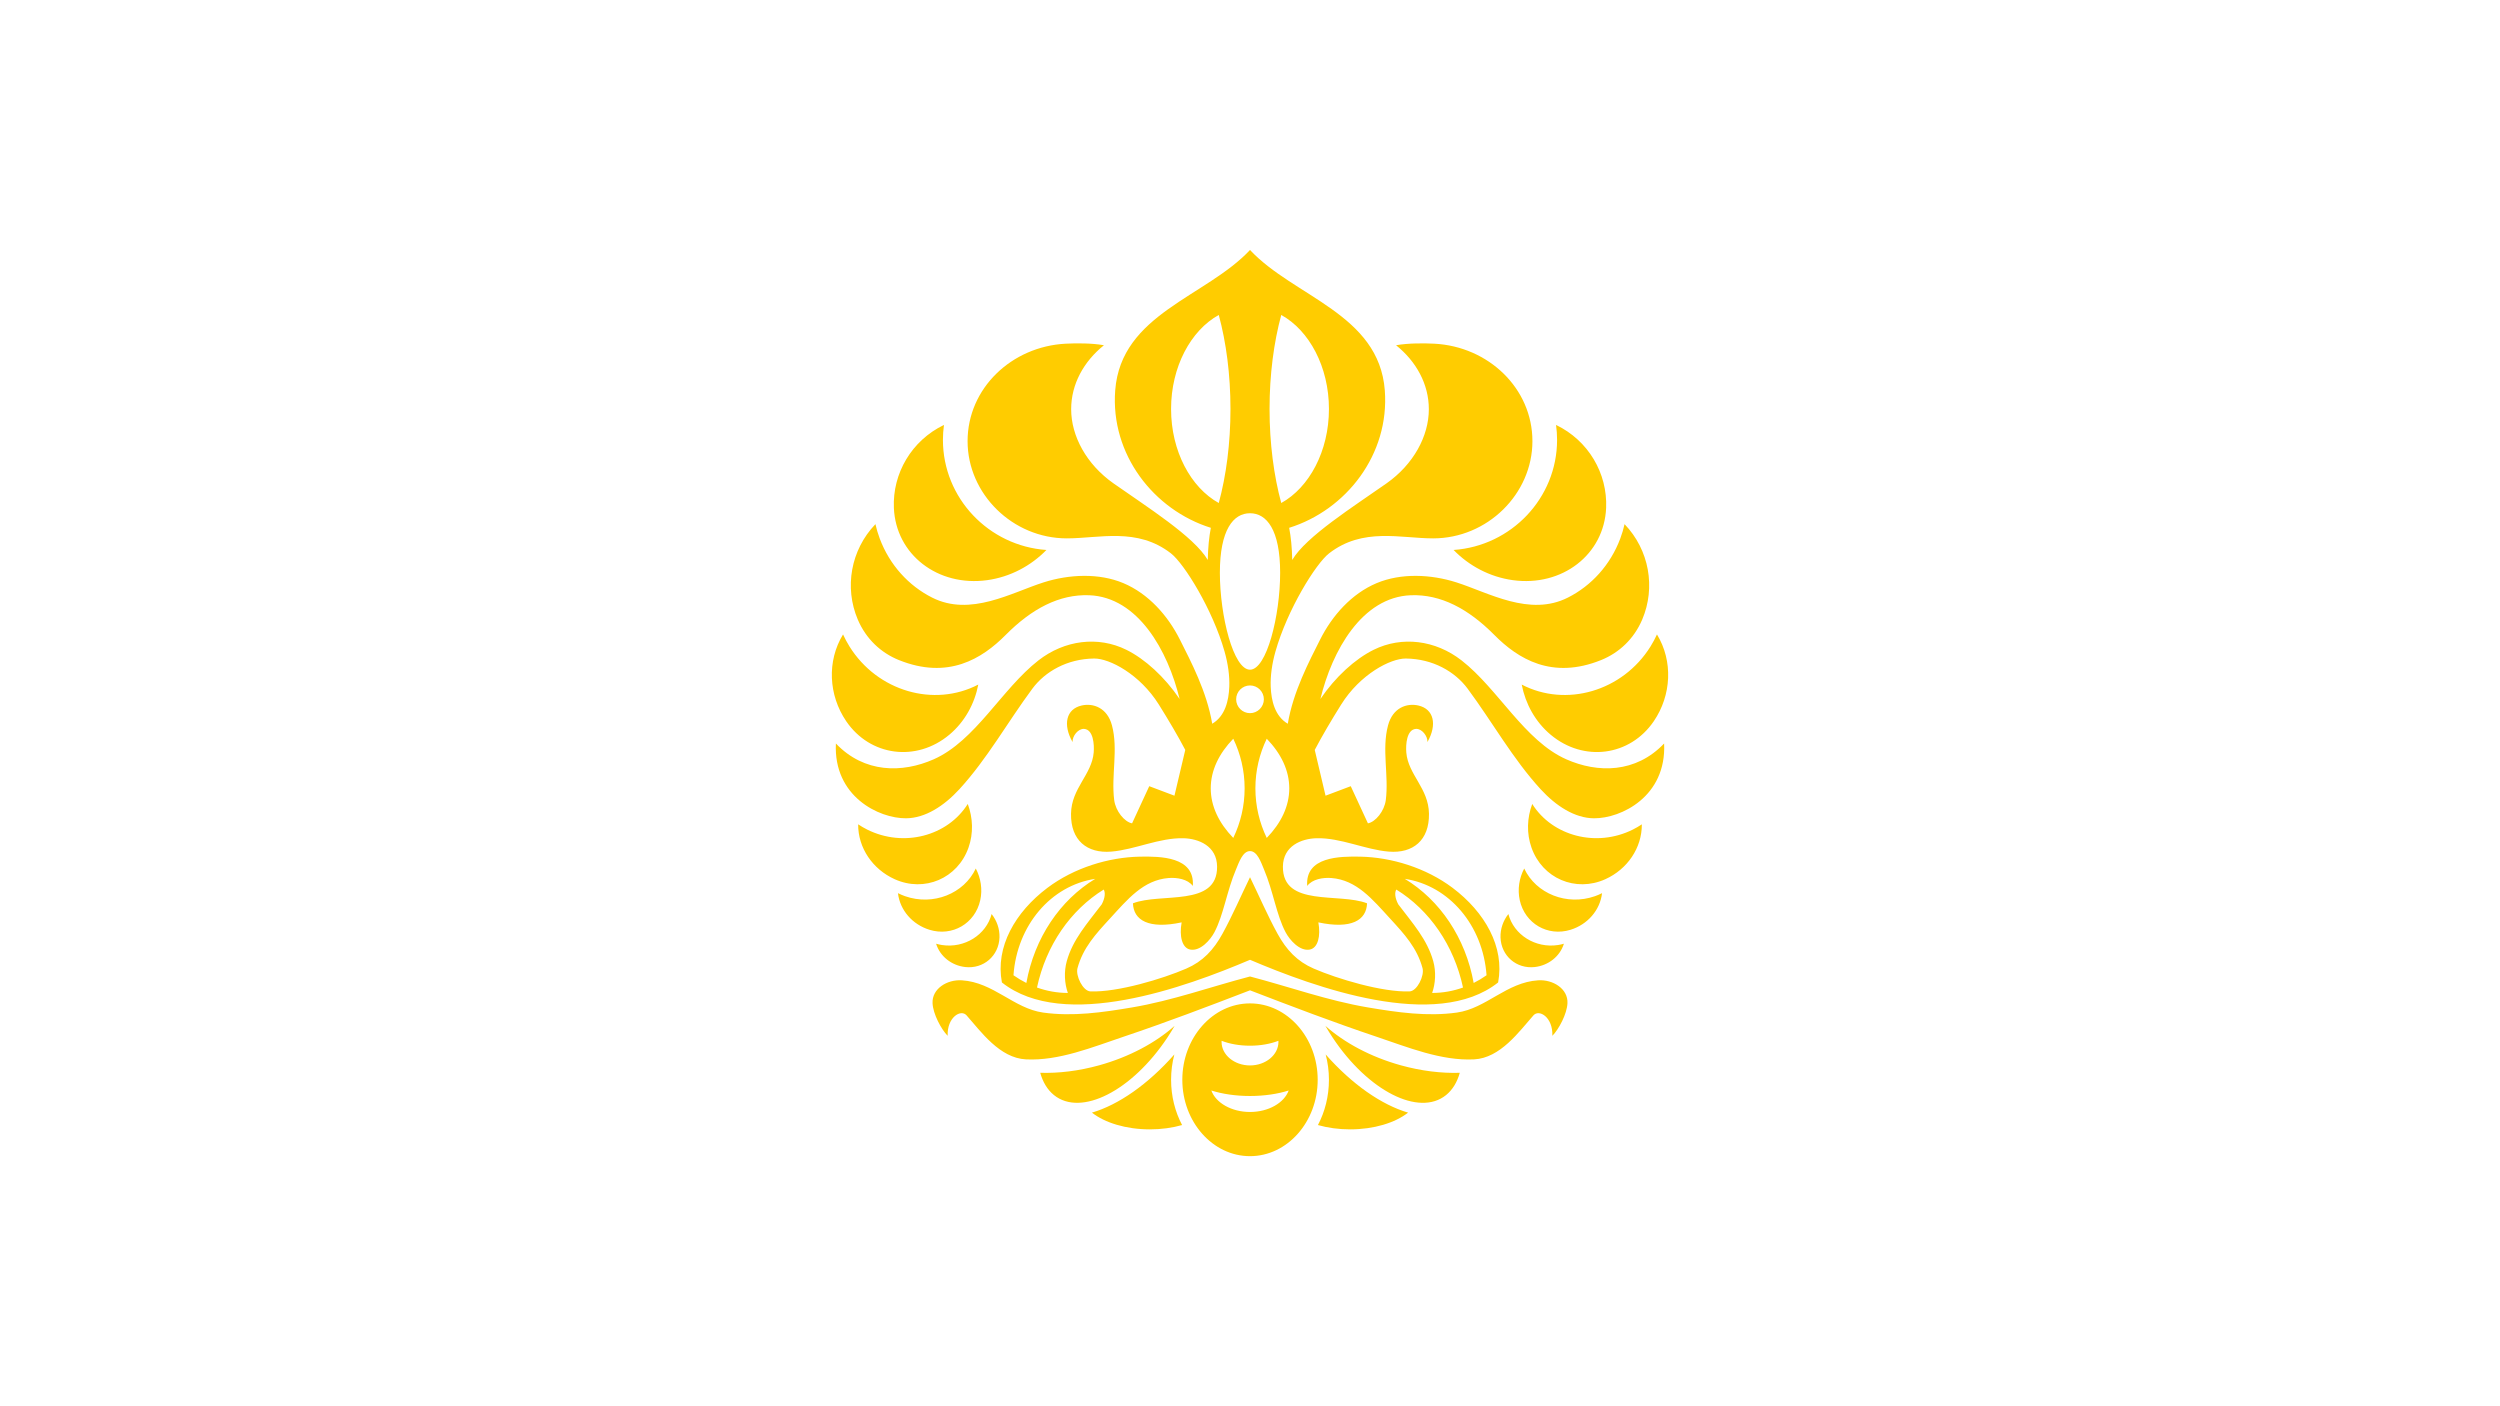 <?xml version="1.0" encoding="UTF-8"?>
<!DOCTYPE svg PUBLIC "-//W3C//DTD SVG 1.1//EN" "http://www.w3.org/Graphics/SVG/1.1/DTD/svg11.dtd">
<!-- Creator: CorelDRAW 2018 (64-Bit) -->
<svg xmlns="http://www.w3.org/2000/svg" xml:space="preserve" width="4.267in" height="2.4in" version="1.1" style="shape-rendering:geometricPrecision; text-rendering:geometricPrecision; image-rendering:optimizeQuality; fill-rule:evenodd; clip-rule:evenodd"
viewBox="0 0 4266.66 2400"
 xmlns:xlink="http://www.w3.org/1999/xlink">
 <defs>
  <style type="text/css">
   <![CDATA[
    .fil0 {fill:none}
    .fil1 {fill:#FFCC00}
   ]]>
  </style>
 </defs>
 <g id="Layer_x0020_1">
  <rect class="fil0" x="-0.11" y="-0.1" width="4266.67" height="2400"/>
  <path class="fil1" d="M2601.35 1482.34c20.1,43.01 72.9,64.15 120.82,47.24 4.19,-1.48 8.2,-3.2 12.04,-5.15 -3.41,29.31 -24.9,53.57 -53.76,62.5 -38.97,12.06 -77.91,-10.62 -86.71,-50.46 -4.11,-18.62 -0.92,-37.77 7.61,-54.13zm-86.27 195.38c-13.86,-76.99 -57.54,-141.43 -117.57,-177.72 75.68,11.4 133.52,79.42 139.55,164.57 -7.02,4.93 -14.37,9.33 -21.97,13.14zm-381.75 12.55c-71.99,27.69 -142.05,54.41 -215.42,79.05 -53.63,18.02 -111.01,41.66 -167.03,38.81 -44.9,-2.28 -76.79,-47.41 -101.35,-75.14 -9.78,-11.04 -33.41,3.28 -32.26,34.92 -11.04,-11.2 -24.92,-37.33 -25.77,-55.64 -1.14,-24.66 24.63,-40.67 49.97,-39.09 54,3.35 88.75,48.06 138.73,55.06 50.71,7.1 101.39,-0.25 151.87,-8.78 68.55,-11.58 134,-35.2 201.26,-52.81 67.26,17.6 132.71,41.23 201.26,52.81 50.49,8.53 101.17,15.88 151.87,8.78 49.98,-7 84.74,-51.7 138.73,-55.06 25.34,-1.57 51.11,14.44 49.97,39.09 -0.85,18.31 -14.73,44.44 -25.77,55.64 1.14,-31.64 -22.48,-45.96 -32.26,-34.92 -24.56,27.74 -56.45,72.86 -101.35,75.14 -56.02,2.85 -113.4,-20.8 -167.03,-38.81 -73.37,-24.64 -143.43,-51.37 -215.42,-79.05zm48.48 86.15c0.04,0.65 0.06,1.31 0.06,1.96 0,22.09 -21.8,40.11 -48.54,40.11 -26.73,0 -48.54,-18.02 -48.54,-40.11 0,-0.65 0.02,-1.31 0.06,-1.96 13.43,5.25 30.25,8.39 48.48,8.39 18.23,0 35.05,-3.14 48.48,-8.39zm17.54 84.83c-7.62,21.05 -34.35,36.67 -66.02,36.67 -31.66,0 -58.39,-15.62 -66.02,-36.67 18.56,5.9 41.37,9.39 66.02,9.39 24.64,0 47.46,-3.5 66.02,-9.39zm-66.02 -148.65c63.63,0 115.52,58.56 115.52,130.37 0,71.81 -51.89,130.37 -115.52,130.37 -63.63,0 -115.52,-58.56 -115.52,-130.37 0,-71.8 51.89,-130.37 115.52,-130.37zm-128.67 38.34c-3.85,6.69 -7.95,13.34 -12.31,19.91 -60.59,91.34 -147.57,135.46 -193.63,98.23 -11.2,-9.06 -18.97,-22.13 -23.45,-38.03 31.19,0.98 65.49,-3.05 100.55,-12.77 51.83,-14.37 96.68,-38.74 128.84,-67.35zm257.35 0c32.17,28.61 77.02,52.98 128.84,67.35 35.06,9.72 69.36,13.75 100.55,12.77 -4.48,15.9 -12.24,28.97 -23.45,38.03 -46.06,37.24 -133.04,-6.89 -193.63,-98.23 -4.36,-6.57 -8.46,-13.23 -12.31,-19.91zm-12.74 169.3c11.93,-22.67 18.79,-49.09 18.79,-77.28 0,-15 -1.96,-29.51 -5.57,-43.22 45.13,51.16 95.28,85.91 140.67,99.28 -21.97,17.27 -58.15,28.58 -98.93,28.58 -19.76,0 -38.44,-2.66 -54.94,-7.37zm-231.87 0c-16.51,4.7 -35.19,7.37 -54.94,7.37 -40.78,0 -76.96,-11.31 -98.93,-28.58 45.39,-13.37 95.54,-48.12 140.67,-99.28 -3.62,13.71 -5.57,28.22 -5.57,43.22 0,28.19 6.86,54.61 18.79,77.28zm115.94 -282.06c-109.56,46.62 -317.69,122.54 -423.46,38.69 -11.5,-60.74 22.76,-120.14 77.67,-161.48 45.56,-34.3 104.69,-52.26 157.64,-53.26 34.88,-0.65 94.26,-0.2 90.55,49.99 -8.79,-11.69 -27,-14.63 -41.29,-13.52 -43.38,3.39 -70.34,36.72 -100.07,69.07 -24.44,26.6 -46.12,50.02 -55.52,84.9 -3.41,12.64 9.07,39.04 22.16,39.54 46.09,1.77 123.15,-21.41 163.62,-38.95 28.13,-12.19 46.5,-31.69 61.81,-59.64 17.15,-31.31 31.26,-64.2 46.89,-96.3 15.63,32.1 29.74,64.99 46.89,96.3 15.31,27.95 33.68,47.44 61.81,59.64 40.47,17.54 117.52,40.72 163.62,38.95 13.09,-0.5 25.56,-26.91 22.16,-39.54 -9.4,-34.88 -31.08,-58.3 -55.52,-84.9 -29.73,-32.36 -56.69,-65.69 -100.07,-69.07 -14.28,-1.11 -32.5,1.83 -41.29,13.52 -3.71,-50.19 55.67,-50.64 90.55,-49.99 52.95,1 112.08,18.96 157.64,53.26 54.91,41.35 89.17,100.75 77.67,161.48 -105.77,83.85 -313.91,7.93 -423.46,-38.69zm310.87 56.59c5.67,-16 6.94,-36.09 1.86,-54.32 -10.3,-36.94 -34.63,-63.93 -59.7,-96.96 -5.93,-11.22 -6.23,-20.33 -3.36,-25.22 56.66,34.97 98.45,95.17 113.89,167.23 -16.72,6 -34.44,9.26 -52.7,9.26zm-621.74 0c-18.26,0 -35.97,-3.26 -52.7,-9.26 15.44,-72.06 57.24,-132.26 113.89,-167.23 2.87,4.89 2.57,14 -3.36,25.22 -25.07,33.02 -49.4,60.02 -59.7,96.96 -5.08,18.23 -3.81,38.33 1.86,54.32zm-70.88 -17.05c-7.61,-3.81 -14.95,-8.21 -21.97,-13.14 6.02,-85.15 63.87,-153.18 139.55,-164.57 -60.04,36.28 -103.72,100.73 -117.57,177.72zm353.19 -416.86c12.43,25.75 19.37,54.43 19.37,84.64 -0,30.22 -6.96,58.91 -19.38,84.66 -24.57,-25.43 -38.44,-54.21 -38.44,-84.65 0.01,-30.44 13.89,-59.21 38.45,-84.65zm57.13 0c24.57,25.44 38.44,54.2 38.45,84.65 0,30.44 -13.87,59.22 -38.44,84.65 -12.43,-25.76 -19.38,-54.44 -19.38,-84.66 0,-30.21 6.95,-58.89 19.37,-84.64zm-28.57 -384.87c28.33,0 51.44,28.07 51.44,101.61 0,73.54 -23.11,165.43 -51.44,165.43 -28.33,0 -51.44,-91.89 -51.44,-165.43 0,-73.54 23.11,-101.61 51.44,-101.61zm0 293.92c13.03,0 23.65,10.63 23.65,23.65 0,13.03 -10.63,23.65 -23.65,23.65 -13.03,0 -23.65,-10.63 -23.65,-23.65 0,-13.03 10.63,-23.65 23.65,-23.65zm53.33 -311.38c-12.65,-46.66 -19.98,-101.67 -19.98,-160.48 0,-58.82 7.32,-113.83 19.98,-160.49 47.74,26.41 81.4,88.46 81.4,160.49 0,72.03 -33.66,134.08 -81.39,160.48zm-120.17 42.33c-97.62,-30.56 -171.55,-125.45 -163.24,-234.62 9.94,-130.58 155.24,-159.55 230.08,-239.58 74.84,80.03 220.15,109 230.08,239.58 8.31,109.16 -65.61,204.06 -163.24,234.62 3.01,15.62 4.82,33.83 5.23,54.87 23.28,-39.87 104.77,-91.2 161.01,-130.79 45.93,-32.34 72.15,-80.46 72.15,-126.53 0,-42.76 -21.48,-81.5 -55.93,-109.15 20.43,-3.72 47.77,-3.56 65.29,-2.66 92.3,4.78 167.43,76.23 167.43,166.37 0,90.14 -76.96,165.91 -169.38,165.91 -55.6,0 -120.02,-19.2 -177.69,25.56 -22.68,17.6 -71.18,95.81 -91.54,167.6 -5.87,20.72 -8.83,41.53 -8.07,60.29 0.96,23.41 7,49.94 29.13,62.94 9.31,-55.26 36.54,-106.44 55.07,-143.42 20.74,-41.39 53.89,-78.59 96.56,-96.56 41.77,-17.59 92.76,-15.09 135.95,-1.37 55.37,17.58 125.02,59.09 190.5,26.02 40.15,-20.27 72.51,-55.65 89.41,-100.76 3.04,-8.13 5.47,-16.34 7.33,-24.58 42.31,44.19 53.26,108.22 30.21,162.64 -14.09,33.27 -39.57,56.94 -70.13,69.29 -84.01,33.92 -141.93,-2.06 -182.36,-42.81 -44.43,-44.79 -91.56,-69.73 -142.56,-67.78 -83.33,3.17 -134.37,94.62 -154.31,177.09 25.48,-37.67 59.19,-68.33 90.97,-84.02 48.09,-23.74 105.32,-16.7 150.08,18.23 62.52,48.79 107.38,137.14 178.58,168.7 53.52,23.73 118.56,23.97 167.03,-26.96 4.3,90.37 -73.46,128.07 -119.87,127.67 -32.75,-0.29 -64.76,-21.12 -90.86,-49.57 -47.68,-51.99 -82.29,-114.6 -124.69,-171.75 -21.56,-29.05 -59.27,-50.89 -105.37,-51.38 -26.21,-0.27 -78.07,26.78 -110.45,78.58 -16.31,26.09 -32.71,53.74 -45.08,77.44l18.44 78.1 43.02 -16.22 29.31 63.42c12.9,-2.34 28.11,-20.83 30.52,-39.76 5.37,-42.2 -7.2,-86.35 3.83,-127.51 8.09,-30.2 32.05,-38.31 51.66,-33.88 26.51,5.98 32.59,32.46 15.59,62.38 0.51,-10.28 -9.55,-23.1 -19.66,-22.44 -15.83,1.04 -17.57,26.72 -16.42,40.32 3.23,38.07 38.03,60.74 38.7,104.46 0.69,45.5 -27.38,68.03 -68.61,64.68 -40.41,-3.29 -82.06,-23.9 -123.41,-22.83 -25.35,0.66 -57.06,12.85 -57.3,48.57 -0.48,69.47 96.05,43.92 143.61,62.5 -0.96,28.7 -26.49,44.64 -83.09,32.53 4.26,23.4 -0.72,43.88 -14.75,46.43 -17.37,3.15 -34.37,-16.67 -41.14,-29.47 -15.85,-29.96 -21.02,-69.91 -36.99,-107.54 -4.84,-11.41 -11.22,-31.09 -23.8,-31.09 -12.57,0 -18.96,19.68 -23.8,31.09 -15.98,37.64 -21.15,77.59 -36.99,107.54 -6.77,12.8 -23.77,32.62 -41.14,29.47 -14.04,-2.54 -19.01,-23.02 -14.75,-46.43 -56.6,12.11 -82.13,-3.83 -83.09,-32.53 47.56,-18.59 144.09,6.96 143.61,-62.5 -0.24,-35.72 -31.95,-47.91 -57.3,-48.57 -41.35,-1.07 -83,19.54 -123.41,22.83 -41.23,3.35 -69.3,-19.18 -68.61,-64.68 0.67,-43.73 35.46,-66.39 38.7,-104.46 1.15,-13.6 -0.59,-39.29 -16.42,-40.32 -10.11,-0.66 -20.17,12.16 -19.66,22.44 -16.99,-29.92 -10.91,-56.4 15.59,-62.38 19.61,-4.43 43.57,3.68 51.66,33.88 11.03,41.16 -1.54,85.3 3.83,127.51 2.41,18.93 17.62,37.42 30.52,39.76l29.31 -63.42 43.02 16.22 18.45 -78.11c-12.37,-23.69 -28.77,-51.34 -45.08,-77.43 -32.38,-51.8 -84.24,-78.85 -110.45,-78.58 -46.09,0.48 -83.81,22.33 -105.37,51.38 -42.4,57.15 -77.01,119.76 -124.69,171.75 -26.1,28.45 -58.11,49.28 -90.86,49.57 -46.41,0.4 -124.17,-37.31 -119.87,-127.67 48.48,50.93 113.51,50.69 167.03,26.96 71.2,-31.57 116.06,-119.92 178.58,-168.7 44.76,-34.93 101.98,-41.97 150.08,-18.23 31.78,15.69 65.49,46.34 90.97,84.02 -19.94,-82.46 -70.97,-173.91 -154.31,-177.09 -51,-1.94 -98.12,23 -142.56,67.78 -40.44,40.75 -98.35,76.72 -182.36,42.81 -30.56,-12.34 -56.04,-36.02 -70.13,-69.29 -23.05,-54.42 -12.1,-118.44 30.21,-162.64 1.86,8.24 4.28,16.45 7.33,24.58 16.9,45.11 49.26,80.49 89.41,100.76 65.48,33.07 135.13,-8.44 190.5,-26.02 43.19,-13.72 94.18,-16.22 135.95,1.37 42.67,17.97 75.82,55.17 96.56,96.56 18.52,36.98 45.76,88.15 55.07,143.42 22.13,-13 28.17,-39.53 29.13,-62.94 0.77,-18.76 -2.19,-39.57 -8.07,-60.29 -20.36,-71.8 -68.86,-150 -91.54,-167.6 -57.67,-44.76 -122.09,-25.56 -177.69,-25.56 -92.43,0 -169.38,-75.77 -169.38,-165.91 0,-90.15 75.12,-161.59 167.43,-166.37 17.52,-0.91 44.86,-1.07 65.29,2.66 -34.45,27.66 -55.93,66.39 -55.93,109.15 0,46.07 26.22,94.19 72.15,126.53 56.24,39.59 137.73,90.92 161.01,130.79 0.4,-21.04 2.23,-39.25 5.23,-54.87zm13.51 -42.33c-47.74,-26.41 -81.39,-88.45 -81.39,-160.48 0,-72.03 33.66,-134.08 81.4,-160.49 12.65,46.66 19.98,101.67 19.98,160.49 0,58.82 -7.33,113.82 -19.98,160.48zm-387.67 701.52c8.78,11.19 13.89,25.26 13.41,39.96 -1.04,31.45 -27.36,54.14 -58.62,50.5 -23.13,-2.69 -42.85,-18.05 -49.57,-39.79 3.18,0.93 6.47,1.67 9.84,2.2 38.72,6.06 75.76,-17.43 84.93,-52.87zm93.52 -621.38c-26.22,26.96 -61.64,46.09 -101.06,51.53 -84.38,11.63 -155.94,-43.75 -159.3,-123.29 -2.5,-58.94 30.27,-115.04 85.48,-141.65 -1.15,8.36 -1.76,16.89 -1.76,25.55 0,99.3 78.19,181.06 176.65,187.87zm-116.3 229.75c-6.27,32.69 -23.05,63.5 -49.36,85.55 -56.3,47.19 -135.4,36.83 -176.1,-23.06 -30.16,-44.39 -33.09,-102.54 -5.38,-148.09 3.17,6.98 6.82,13.83 10.98,20.52 47.73,76.68 144.37,104.41 219.86,65.08zm-17.94 203.76c8.81,23.59 9.92,50.08 1.23,74.61 -18.6,52.51 -75.17,76.69 -125.93,53.84 -37.62,-16.94 -62.65,-53.41 -62.37,-93.7 4.87,3.28 10.02,6.29 15.44,8.99 62.09,30.96 137.19,11.16 171.63,-43.75zm13.69 110.15c8.54,16.35 11.72,35.51 7.61,54.13 -8.8,39.84 -47.74,62.52 -86.71,50.46 -28.86,-8.92 -50.34,-33.19 -53.76,-62.5 3.84,1.94 7.85,3.67 12.04,5.15 47.92,16.92 100.72,-4.23 120.82,-47.24zm949.74 -110.15c34.44,54.91 109.54,74.71 171.63,43.75 5.42,-2.7 10.56,-5.72 15.44,-8.99 0.29,40.29 -24.74,76.76 -62.37,93.7 -50.76,22.85 -107.33,-1.33 -125.93,-53.84 -8.69,-24.53 -7.58,-51.02 1.23,-74.61zm-17.94 -203.76c75.48,39.33 172.13,11.6 219.86,-65.08 4.16,-6.69 7.81,-13.55 10.98,-20.52 27.71,45.56 24.78,103.71 -5.38,148.09 -40.7,59.89 -119.81,70.25 -176.1,23.06 -26.31,-22.05 -43.09,-52.87 -49.36,-85.55zm-116.3 -229.75c98.46,-6.81 176.65,-88.57 176.65,-187.87 0,-8.66 -0.61,-17.19 -1.76,-25.55 55.22,26.62 87.98,82.71 85.48,141.65 -3.37,79.54 -74.93,134.92 -159.3,123.29 -39.43,-5.44 -74.85,-24.57 -101.06,-51.53zm93.52 621.38c9.17,35.45 46.22,58.94 84.93,52.87 3.37,-0.53 6.67,-1.27 9.84,-2.2 -6.71,21.74 -26.44,37.1 -49.57,39.79 -31.26,3.64 -57.58,-19.06 -58.62,-50.5 -0.48,-14.7 4.63,-28.77 13.41,-39.96z"/>
 </g>
</svg>
